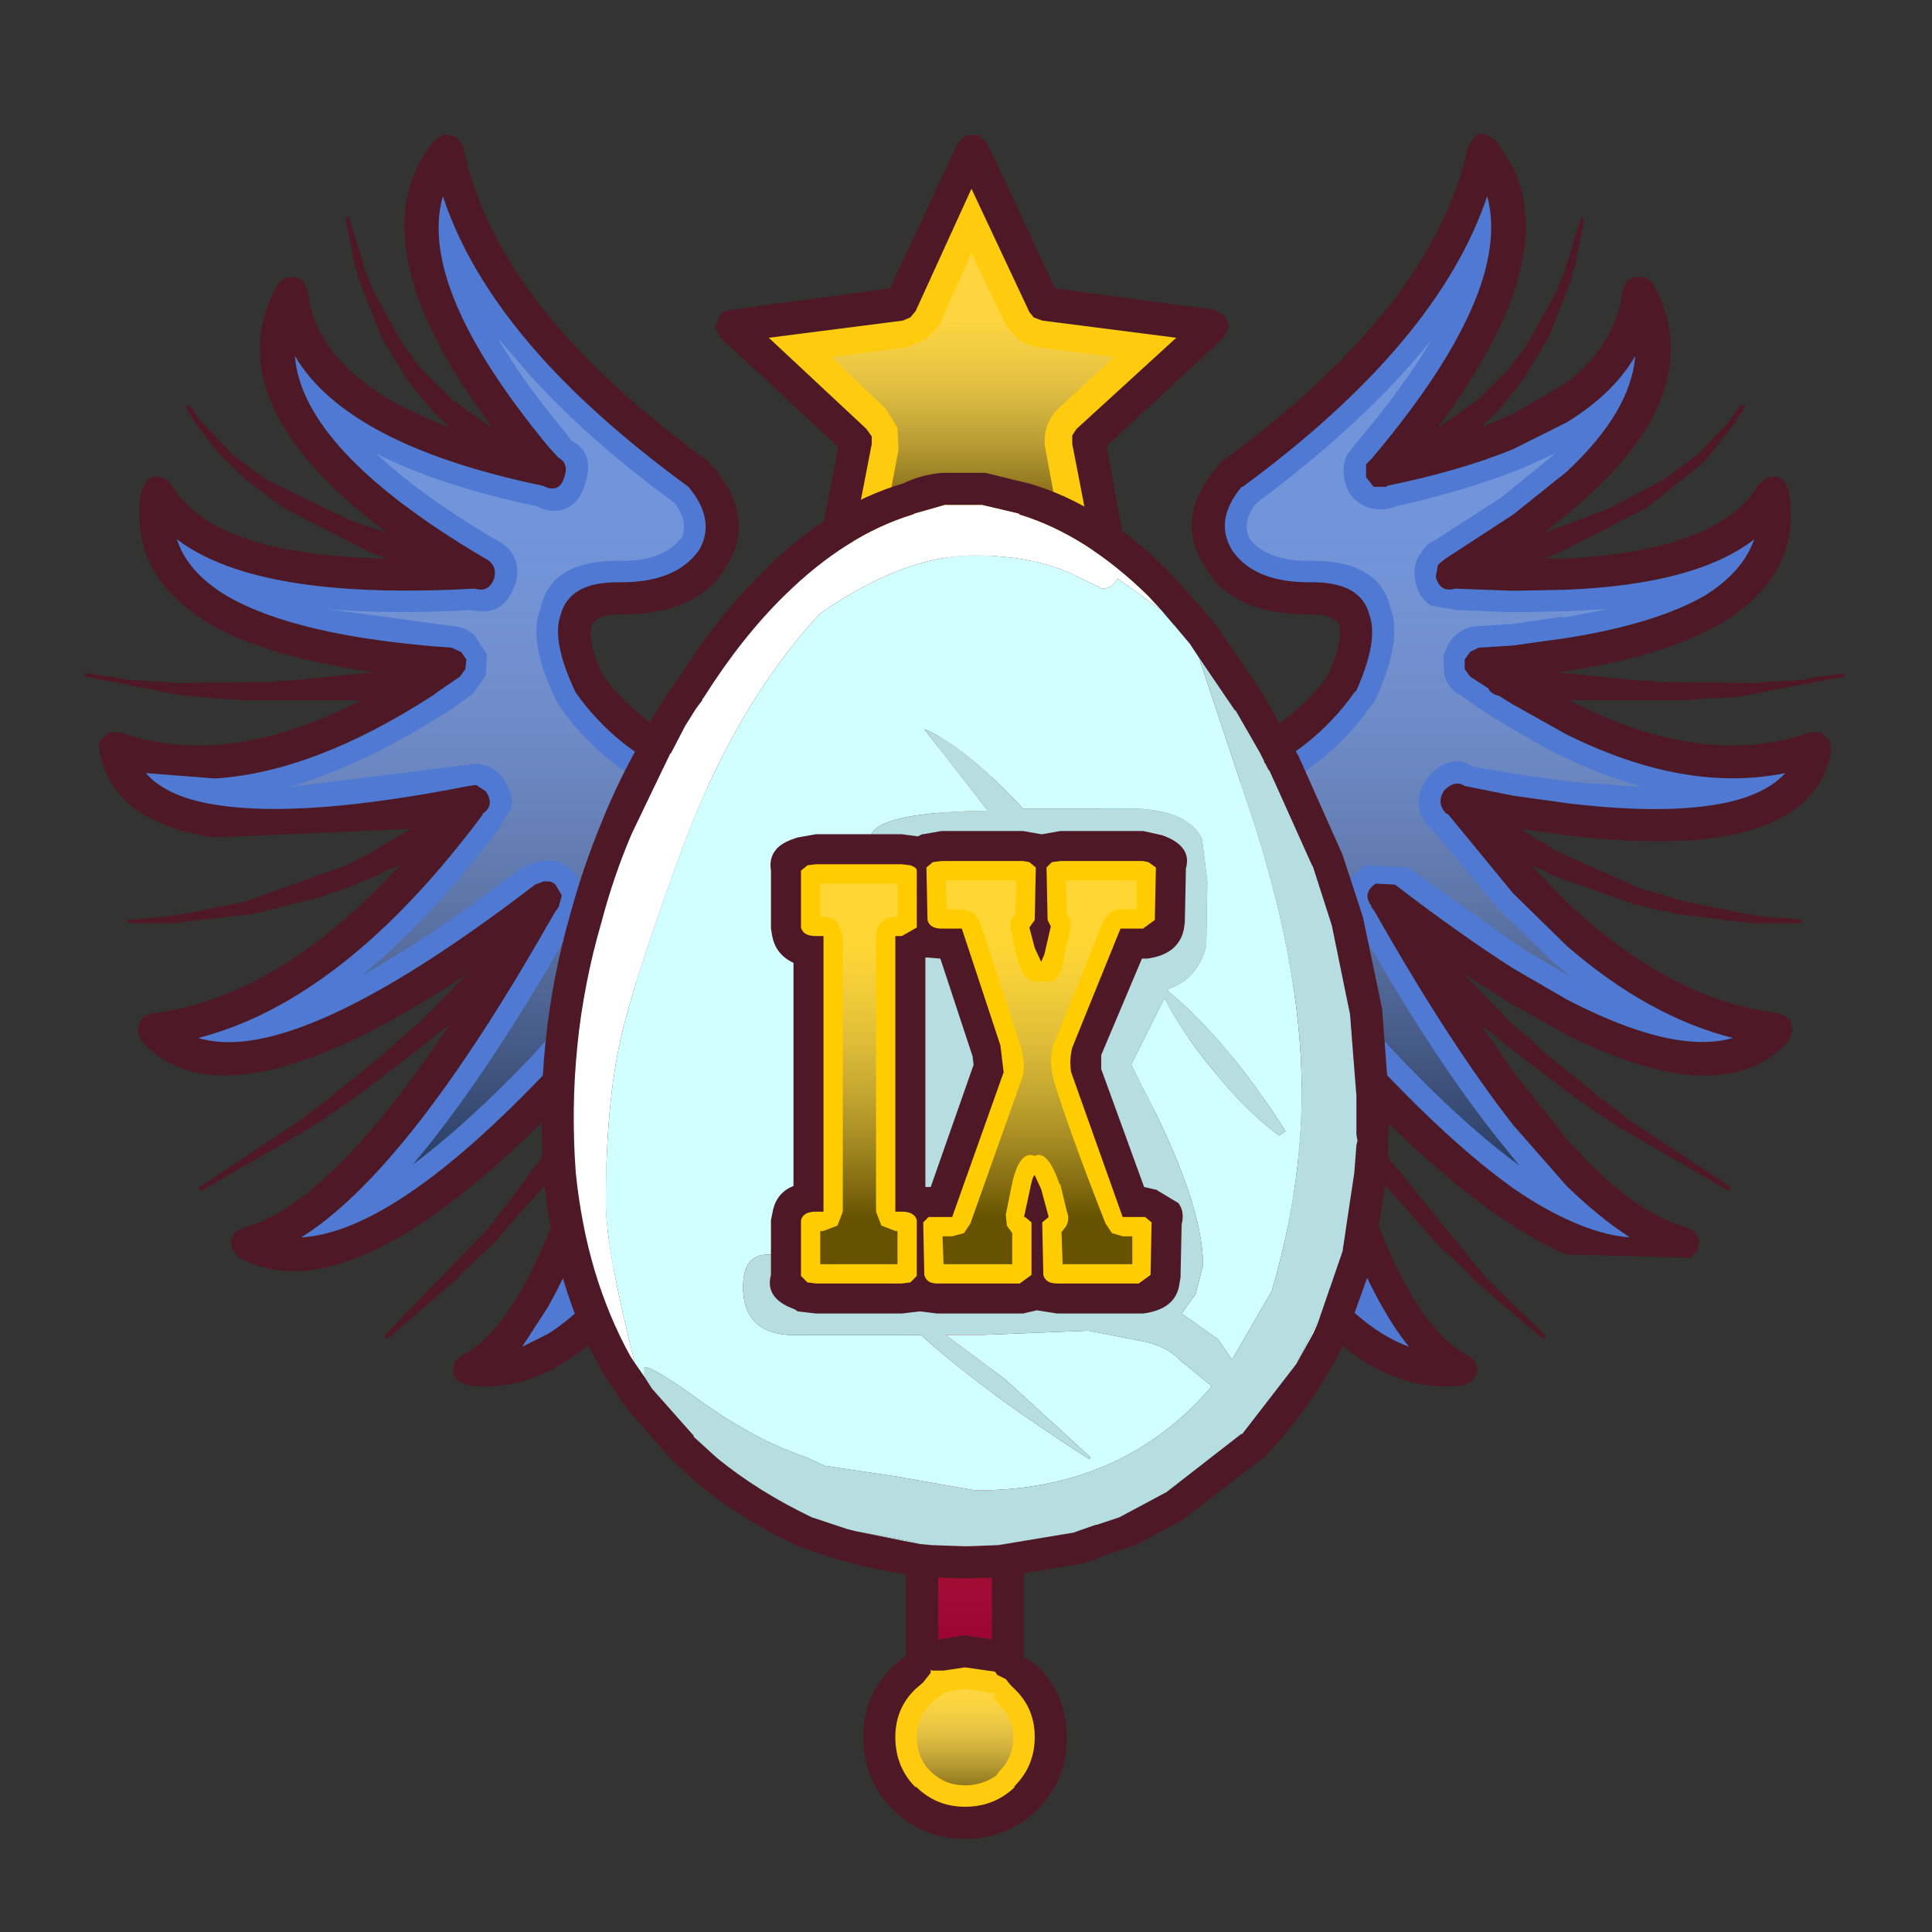 <?xml version="1.0" encoding="UTF-8" standalone="no"?>
<svg xmlns:ffdec="https://www.free-decompiler.com/flash" xmlns:xlink="http://www.w3.org/1999/xlink" ffdec:objectType="frame" height="30.0px" width="30.0px" xmlns="http://www.w3.org/2000/svg">
  <rect width="100%" height="100%" fill="#333333" stroke="none"/>
  <g transform="matrix(1.0, 0.0, 0.0, 1.0, 0.0, 0.0)">
    <use ffdec:characterId="162" height="90.0" transform="matrix(0.333, 0.0, 0.0, 0.333, 0.0, 0.0)" width="90.0" xlink:href="#sprite0"/>
  </g>
  <defs>
    <g id="sprite0" transform="matrix(1.0, 0.0, 0.0, 1.0, 0.0, 0.0)">
      <use ffdec:characterId="140" height="90.0" transform="matrix(1.0, 0.0, 0.0, 1.0, 0.0, 0.0)" width="90.0" xlink:href="#sprite1"/>
      <use ffdec:characterId="161" height="79.5" transform="matrix(1.0, 0.0, 0.0, 1.0, 3.9, 6.25)" width="82.2" xlink:href="#shape1"/>
    </g>
    <g id="sprite1" transform="matrix(1.0, 0.0, 0.0, 1.0, 0.0, 0.0)">
      <use ffdec:characterId="139" height="23.0" transform="matrix(0.844, 0.0, 0.0, 3.913, 0.006, 0.013)" width="106.7" xlink:href="#shape0"/>
    </g>
    <g id="shape0" transform="matrix(1.0, 0.0, 0.0, 1.0, -32.55, -101.05)">
      <path d="M32.55 101.05 L139.25 101.05 139.25 124.05 32.55 124.05 32.55 101.05" fill="#000000" fill-opacity="0.004" fill-rule="evenodd" stroke="none"/>
    </g>
    <g id="shape1" transform="matrix(1.0, 0.0, 0.0, 1.0, -3.9, -6.25)">
      <path d="M51.35 37.5 L50.0 37.45 49.5 37.2 49.3 36.65 49.55 36.15 50.1 35.95 51.7 36.0 Q58.6 35.9 61.9 31.55 62.65 29.9 62.45 29.15 62.15 28.65 61.2 28.65 57.5 28.7 56.2 26.45 54.65 24.1 56.9 21.6 L57.0 21.5 Q66.9 14.25 68.45 6.85 L68.75 6.4 Q68.95 6.2 69.25 6.25 L69.75 6.55 70.55 7.8 Q71.75 10.3 70.55 13.75 69.55 16.55 67.0 20.0 L68.9 18.65 70.4 17.15 71.25 16.0 72.55 13.65 73.0 12.55 73.05 12.3 73.15 12.05 73.7 10.2 Q73.7 10.05 73.8 10.15 L73.85 10.25 73.85 10.4 73.45 12.4 73.35 12.65 73.3 12.95 72.2 15.75 71.05 17.65 70.55 18.3 70.1 18.85 69.85 19.15 69.05 19.95 70.55 19.3 73.05 17.85 Q75.4 16.0 75.65 13.55 L75.85 13.1 76.25 12.9 76.75 12.95 77.1 13.25 Q79.9 18.4 73.05 24.0 L72.0 24.85 75.05 23.7 77.6 22.35 79.15 21.2 80.55 19.75 81.15 18.9 81.25 18.9 Q81.45 18.9 81.3 19.05 L81.25 19.2 81.1 19.35 80.95 19.65 79.45 21.55 76.75 23.7 72.75 25.75 72.0 26.05 73.05 26.05 Q80.2 25.65 82.0 22.6 L82.35 22.3 82.8 22.2 Q83.0 22.25 83.2 22.45 L83.4 22.85 Q84.1 26.8 80.2 29.1 77.7 30.55 73.05 31.3 L72.55 31.35 72.6 31.35 76.55 31.75 76.95 31.75 77.3 31.8 81.95 31.85 82.3 31.8 84.05 31.7 84.5 31.6 85.95 31.4 86.05 31.45 86.0 31.55 81.0 32.5 79.15 32.6 78.8 32.65 73.15 32.65 Q79.45 35.9 84.4 34.15 L84.9 34.15 85.3 34.5 85.4 35.0 Q84.8 38.35 80.05 39.05 77.3 39.45 73.05 38.95 L70.9 38.65 71.75 39.2 71.9 39.25 72.5 39.65 76.4 41.4 78.45 42.0 78.55 42.05 78.6 42.05 81.6 42.65 81.75 42.65 81.9 42.7 82.85 42.8 83.25 42.8 84.0 42.9 84.05 43.0 83.95 43.05 81.7 43.05 81.55 43.0 81.25 43.0 78.5 42.65 78.3 42.65 77.75 42.5 77.35 42.45 76.15 42.15 72.35 40.8 72.0 40.6 71.4 40.35 73.05 42.05 Q77.9 46.65 82.95 47.25 L83.45 47.5 83.6 48.05 83.4 48.55 Q80.35 51.9 73.05 48.25 L70.55 46.85 68.25 45.4 70.55 47.8 70.65 47.85 71.4 48.5 72.1 49.15 74.4 51.0 74.55 51.15 75.7 52.0 75.85 52.15 80.7 55.35 80.7 55.45 80.55 55.5 75.55 52.6 75.35 52.45 75.15 52.35 74.0 51.55 73.2 51.0 70.0 48.55 69.85 48.4 69.05 47.8 70.55 49.95 73.05 53.1 Q76.15 56.6 78.7 57.25 L79.05 57.45 79.25 57.85 79.15 58.3 78.85 58.65 73.05 58.5 Q71.85 58.0 70.55 57.15 67.0 54.9 62.6 50.15 L62.65 50.3 62.75 50.45 64.4 53.45 64.9 54.2 65.0 54.3 65.05 54.4 65.2 54.55 69.3 59.6 72.05 62.25 72.05 62.4 71.9 62.4 68.7 59.65 68.45 59.35 66.9 57.9 66.75 57.7 64.45 55.1 64.35 54.9 64.2 54.75 63.6 54.0 63.5 53.8 62.8 52.75 Q65.4 61.7 68.45 63.2 L68.8 63.5 68.9 64.0 68.65 64.4 68.25 64.6 Q61.55 65.4 56.3 53.15 L56.95 56.8 58.25 60.3 59.0 61.7 59.0 61.85 58.85 61.85 57.45 59.65 57.25 59.2 57.1 58.95 56.25 57.05 55.2 53.45 55.15 52.95 Q54.7 56.0 55.95 60.15 L55.9 60.6 55.65 61.0 55.2 61.1 Q51.6 61.2 49.55 54.0 L48.55 49.6 48.7 49.05 Q48.85 48.75 49.2 48.7 49.45 48.65 49.75 48.85 L49.95 49.1 50.05 49.35 Q51.55 57.7 54.15 59.25 52.6 52.9 54.8 49.0 54.85 48.3 55.6 48.4 56.25 48.4 56.3 49.1 60.55 60.9 65.7 62.8 62.45 58.8 59.85 47.1 L59.7 46.8 59.7 46.75 Q59.45 46.1 60.2 45.8 60.8 45.65 61.1 46.15 66.5 52.5 70.55 55.4 71.85 56.3 73.05 56.85 74.65 57.6 76.0 57.7 74.6 56.8 73.05 55.3 L70.55 52.45 Q67.55 48.6 64.1 42.5 L63.95 42.3 63.95 42.25 Q63.5 41.65 64.15 41.2 L65.05 41.25 Q68.05 43.55 70.55 45.15 L73.05 46.6 Q78.05 49.2 80.8 48.4 76.85 47.4 73.05 44.1 L70.55 41.65 67.55 38.0 67.5 37.95 67.45 37.95 Q66.95 37.45 67.35 36.85 67.85 36.35 68.3 36.65 L70.55 37.1 73.05 37.45 Q77.15 37.95 79.8 37.55 82.2 37.2 83.25 36.05 78.6 37.0 73.05 34.25 L70.55 32.85 69.9 32.45 Q69.5 32.35 69.4 32.1 L68.55 31.55 68.3 31.2 68.3 30.75 68.55 30.4 68.95 30.2 70.55 30.1 73.05 29.75 Q77.15 29.1 79.45 27.8 81.25 26.7 81.8 25.15 79.1 27.25 73.05 27.5 L70.55 27.55 67.9 27.45 67.85 27.45 Q67.15 27.65 66.95 26.9 L67.05 26.35 67.15 26.25 67.4 26.05 70.55 24.0 73.05 22.0 Q76.05 19.2 76.25 16.6 75.25 18.35 73.05 19.7 L70.55 20.95 Q68.1 21.95 64.7 22.65 L64.65 22.7 64.05 22.7 63.7 22.25 63.7 21.65 63.95 21.4 Q70.55 13.6 69.35 9.15 67.05 16.0 57.95 22.7 L57.9 22.7 Q56.6 24.25 57.45 25.65 58.5 27.2 61.2 27.15 63.45 27.15 63.85 28.65 64.3 29.85 63.25 32.2 L63.15 32.3 Q59.45 37.5 51.35 37.5 M39.15 37.5 L39.05 37.5 Q30.6 37.6 26.85 32.3 L26.8 32.2 Q25.7 29.85 26.15 28.65 26.55 27.15 28.8 27.15 31.5 27.2 32.6 25.65 33.4 24.25 32.1 22.7 28.2 19.85 25.55 17.0 21.95 13.1 20.65 9.15 19.45 13.4 25.55 20.8 L26.05 21.35 Q26.55 21.6 26.3 22.3 26.1 22.9 25.55 22.75 L25.3 22.65 Q16.2 20.75 13.75 16.6 14.1 21.0 22.55 26.0 23.2 26.3 23.05 26.95 22.8 27.65 22.15 27.45 L22.1 27.45 Q14.85 27.85 10.9 26.5 9.3 25.95 8.25 25.15 8.75 26.7 10.6 27.8 13.9 29.7 21.05 30.2 L21.5 30.4 21.75 30.75 21.7 31.2 21.45 31.55 20.5 32.2 20.15 32.45 Q14.65 36.0 10.05 36.3 L10.0 36.3 6.8 36.05 Q7.8 37.2 10.2 37.55 14.25 38.15 21.85 36.65 L22.2 36.6 22.65 36.9 Q23.1 37.55 22.5 37.95 L22.5 38.0 Q16.05 46.65 9.25 48.4 13.8 49.8 24.95 41.25 L25.35 41.1 25.55 41.1 Q25.75 41.1 25.9 41.25 L26.2 41.75 26.05 42.3 25.9 42.5 25.55 43.1 Q19.0 54.6 14.05 57.7 18.4 57.45 25.55 49.9 L29.0 46.1 29.1 46.0 Q29.35 45.65 29.85 45.85 30.55 46.1 30.3 46.8 L30.2 47.15 Q28.05 56.55 25.55 60.95 L24.35 62.8 25.55 62.2 Q29.95 59.45 33.7 49.1 33.8 48.3 34.5 48.4 34.8 48.4 35.0 48.65 L35.2 49.0 Q37.4 52.9 35.9 59.25 37.75 58.15 39.05 53.4 L39.95 49.35 40.3 48.85 Q40.55 48.65 40.85 48.7 L41.35 49.05 41.4 49.2 41.45 49.3 41.45 49.6 41.45 49.65 Q40.5 54.85 39.05 57.7 37.3 61.15 34.8 61.1 L34.4 61.0 34.1 60.6 34.1 60.15 Q35.3 56.0 34.9 52.95 L34.8 53.45 33.75 57.05 32.9 58.95 32.75 59.2 32.55 59.65 31.15 61.85 31.05 61.85 Q30.85 61.85 31.0 61.7 L31.75 60.3 32.7 57.95 33.55 54.45 33.75 53.15 Q30.0 61.8 25.55 63.95 23.7 64.85 21.8 64.6 L21.35 64.4 21.1 64.0 21.2 63.5 21.55 63.2 Q23.65 62.15 25.55 57.6 L27.25 52.75 26.5 53.8 26.4 54.0 25.8 54.75 25.65 54.9 25.55 55.1 23.25 57.7 23.1 57.9 21.55 59.35 21.3 59.65 18.1 62.4 17.95 62.4 17.95 62.25 22.75 57.3 24.55 54.95 24.8 54.55 24.95 54.4 25.0 54.3 25.1 54.2 25.6 53.45 27.25 50.45 27.35 50.3 27.4 50.15 25.55 52.05 Q16.25 61.4 11.15 58.65 L10.85 58.3 10.75 57.85 10.95 57.45 11.35 57.25 Q15.35 56.2 20.95 47.8 L20.15 48.4 20.0 48.55 16.8 51.0 16.0 51.55 14.85 52.35 14.65 52.45 14.45 52.6 9.45 55.5 9.3 55.5 9.3 55.35 14.15 52.15 14.3 52.0 15.45 51.15 15.6 51.0 17.9 49.15 18.6 48.5 19.35 47.85 19.5 47.75 21.8 45.4 Q10.55 52.9 6.6 48.55 L6.4 48.05 6.6 47.5 Q6.8 47.3 7.1 47.25 12.95 46.55 18.65 40.35 L18.0 40.6 17.65 40.8 15.8 41.55 15.4 41.65 15.05 41.8 11.7 42.65 11.5 42.65 8.45 43.0 8.3 43.05 6.05 43.05 5.95 43.0 Q5.85 42.9 6.0 42.9 L8.1 42.7 8.25 42.65 8.4 42.65 11.4 42.05 11.45 42.05 11.55 42.0 16.15 40.35 17.5 39.65 18.1 39.25 18.25 39.2 19.15 38.65 10.0 39.05 Q5.2 38.35 4.65 35.0 4.55 34.7 4.7 34.5 L5.1 34.15 5.6 34.15 Q10.55 35.9 16.85 32.65 L11.2 32.65 10.85 32.6 10.45 32.6 8.3 32.4 4.0 31.55 3.95 31.45 Q3.95 31.3 4.05 31.4 L5.5 31.6 5.95 31.7 7.7 31.8 8.05 31.85 12.7 31.8 13.05 31.75 13.45 31.75 17.4 31.35 17.5 31.35 Q12.45 30.65 9.8 29.1 5.9 26.8 6.6 22.85 L6.85 22.45 Q7.0 22.25 7.25 22.2 L7.7 22.3 8.0 22.6 Q9.9 25.9 18.05 26.05 L17.25 25.75 13.25 23.7 11.5 22.4 10.15 21.1 9.05 19.65 8.9 19.35 8.75 19.2 8.7 19.05 8.7 18.9 8.85 18.9 9.25 19.5 10.85 21.2 12.4 22.35 16.3 24.25 18.05 24.85 Q9.9 18.75 12.95 13.25 L13.3 12.95 13.75 12.9 14.15 13.1 14.35 13.55 Q14.8 17.65 21.0 19.95 L20.15 19.15 19.9 18.85 18.95 17.65 17.8 15.75 16.7 12.95 16.65 12.65 16.55 12.4 16.15 10.4 16.15 10.25 Q16.05 10.15 16.2 10.15 16.3 10.05 16.3 10.2 L16.95 12.3 17.0 12.55 17.45 13.65 18.75 16.0 19.6 17.15 21.1 18.65 23.0 20.0 Q16.45 11.25 20.25 6.55 L20.75 6.25 21.3 6.4 21.6 6.85 Q22.4 10.8 25.55 14.7 28.35 18.1 33.0 21.5 L33.1 21.6 Q35.35 24.1 33.85 26.45 32.5 28.7 28.8 28.65 27.85 28.65 27.6 29.15 27.35 29.9 28.15 31.55 31.55 36.1 39.05 36.0 L39.2 36.0 39.9 35.95 40.45 36.15 40.7 36.65 40.5 37.2 40.0 37.45 39.15 37.5" fill="#4e1826" fill-rule="evenodd" stroke="none"/>
      <path d="M51.35 37.5 Q59.45 37.5 63.15 32.3 L63.25 32.2 Q64.3 29.85 63.85 28.65 63.45 27.15 61.2 27.15 58.5 27.2 57.45 25.65 56.6 24.25 57.9 22.7 L57.95 22.7 Q67.05 16.0 69.35 9.15 70.55 13.6 63.95 21.4 L63.7 21.65 63.7 22.25 64.05 22.7 64.65 22.7 64.7 22.65 Q68.1 21.95 70.55 20.95 L73.05 19.7 Q75.25 18.35 76.25 16.6 76.05 19.2 73.05 22.0 L70.55 24.0 67.4 26.05 67.15 26.25 67.05 26.35 66.95 26.9 Q67.15 27.65 67.85 27.45 L67.9 27.45 70.55 27.55 73.05 27.5 Q79.1 27.25 81.8 25.15 81.25 26.7 79.45 27.8 77.15 29.1 73.05 29.75 L70.55 30.1 68.95 30.2 68.55 30.4 68.3 30.75 68.3 31.2 68.55 31.55 69.4 32.1 Q69.5 32.35 69.9 32.45 L70.55 32.85 73.05 34.25 Q78.6 37.0 83.25 36.05 82.2 37.2 79.8 37.55 77.15 37.95 73.05 37.45 L70.55 37.1 68.3 36.65 Q67.85 36.35 67.35 36.85 66.95 37.45 67.45 37.95 L67.5 37.95 67.55 38.0 70.55 41.65 73.05 44.1 Q76.85 47.4 80.8 48.4 78.05 49.2 73.05 46.6 L70.55 45.15 Q68.05 43.55 65.05 41.25 L64.15 41.2 Q63.5 41.65 63.95 42.25 L63.95 42.3 64.1 42.5 Q67.55 48.6 70.55 52.45 L73.05 55.3 Q74.6 56.8 76.0 57.7 74.65 57.6 73.05 56.85 71.85 56.3 70.55 55.4 66.5 52.5 61.1 46.15 60.8 45.65 60.2 45.8 59.45 46.1 59.7 46.75 L59.7 46.8 59.85 47.1 Q62.45 58.8 65.7 62.8 60.55 60.9 56.3 49.1 56.25 48.4 55.6 48.4 54.85 48.3 54.8 49.0 52.6 52.9 54.15 59.25 51.55 57.7 50.05 49.35 L49.95 49.1 49.95 49.05 50.15 45.55 50.2 43.95 50.35 42.2 Q50.6 40.35 51.0 38.55 L51.35 37.5 M41.35 49.05 L40.85 48.7 Q40.55 48.65 40.3 48.85 L39.95 49.35 39.05 53.4 Q37.75 58.15 35.9 59.25 37.4 52.9 35.2 49.0 L35.0 48.65 Q34.8 48.4 34.5 48.4 33.8 48.3 33.7 49.1 29.95 59.45 25.55 62.2 L24.35 62.8 25.55 60.95 Q28.05 56.55 30.2 47.15 L30.3 46.8 Q30.55 46.1 29.85 45.85 29.35 45.65 29.1 46.0 L29.0 46.1 25.55 49.9 Q18.4 57.45 14.05 57.7 19.0 54.6 25.55 43.1 L25.9 42.5 26.05 42.3 26.2 41.75 25.9 41.25 Q25.75 41.1 25.55 41.1 L25.35 41.1 24.95 41.25 Q13.8 49.8 9.25 48.4 16.05 46.65 22.5 38.0 L22.5 37.95 Q23.1 37.55 22.65 36.9 L22.2 36.6 21.85 36.65 Q14.25 38.15 10.2 37.55 7.8 37.2 6.8 36.05 L10.0 36.3 10.05 36.3 Q14.65 36.0 20.15 32.45 L20.5 32.2 21.45 31.55 21.7 31.2 21.75 30.75 21.5 30.4 21.05 30.2 Q13.9 29.7 10.6 27.8 8.75 26.7 8.25 25.15 9.3 25.95 10.9 26.5 14.85 27.85 22.1 27.45 L22.15 27.45 Q22.8 27.65 23.05 26.95 23.2 26.3 22.55 26.0 14.1 21.0 13.75 16.6 16.2 20.75 25.3 22.65 L25.55 22.75 Q26.1 22.9 26.3 22.3 26.55 21.6 26.05 21.35 L25.55 20.8 Q19.45 13.4 20.65 9.15 21.95 13.1 25.55 17.0 28.2 19.85 32.1 22.7 33.4 24.25 32.6 25.65 31.5 27.2 28.8 27.15 26.55 27.15 26.15 28.65 25.7 29.85 26.8 32.2 L26.85 32.3 Q30.6 37.6 39.05 37.5 L39.15 37.5 39.25 40.2 39.4 41.95 40.05 45.45 Q40.45 47.3 41.35 49.05" fill="#4f79d2" fill-rule="evenodd" stroke="none"/>
      <path d="M70.95 21.85 L72.5 21.15 72.4 21.25 70.0 23.2 66.9 25.2 Q66.55 25.35 66.35 25.65 L66.3 25.75 66.2 25.85 Q65.85 26.4 66.0 27.1 L66.0 27.15 Q66.2 27.95 66.75 28.25 L67.95 28.45 68.0 28.45 70.55 28.55 73.1 28.5 75.0 28.4 72.9 28.8 72.9 28.75 70.5 29.1 68.9 29.2 68.85 29.2 Q68.3 29.25 67.9 29.6 67.5 29.95 67.35 30.5 L67.3 30.5 67.35 31.5 Q67.5 32.0 67.95 32.35 L68.0 32.35 68.65 32.8 69.45 33.35 70.05 33.7 Q71.35 34.5 72.6 35.15 74.65 36.15 76.6 36.7 L73.2 36.45 70.75 36.1 68.7 35.75 Q67.7 35.1 66.65 36.15 L66.55 36.3 Q65.65 37.6 66.75 38.65 L66.85 38.75 69.85 42.35 72.4 44.85 73.25 45.55 71.1 44.3 65.65 40.45 63.65 40.35 63.6 40.4 Q62.85 40.9 62.8 41.5 62.65 42.05 63.05 42.65 L63.2 42.95 63.25 43.0 Q66.7 49.15 69.8 53.05 L70.85 54.35 Q66.95 51.5 61.85 45.5 61.25 44.55 60.0 44.85 L59.85 44.9 Q58.2 45.5 58.7 46.95 L58.8 47.2 58.9 47.4 Q60.45 54.4 62.25 58.7 59.65 55.35 57.3 48.8 57.05 47.45 55.75 47.4 54.85 47.3 54.45 47.7 53.95 48.0 53.85 48.7 52.35 51.3 52.5 55.0 51.65 52.75 51.05 49.15 L51.0 48.95 51.15 45.55 51.2 44.1 51.35 42.35 Q51.6 40.55 52.0 38.8 L52.1 38.5 Q60.15 38.25 63.9 32.95 L64.0 32.85 64.1 32.7 64.15 32.6 Q65.4 29.85 64.85 28.4 64.35 26.15 61.2 26.15 59.1 26.2 58.25 25.1 L58.3 25.15 Q57.85 24.35 58.6 23.45 63.7 19.65 66.75 15.85 65.45 18.05 63.25 20.65 L62.85 21.15 62.75 21.35 Q62.55 21.95 62.75 22.6 62.95 23.25 63.55 23.55 L63.75 23.65 Q64.35 23.85 65.0 23.65 L65.15 23.6 Q68.45 22.85 70.95 21.85 M24.85 17.65 Q27.5 20.55 31.45 23.45 32.15 24.35 31.75 25.15 L31.75 25.1 Q30.9 26.2 28.85 26.15 L28.8 26.15 Q25.65 26.15 25.2 28.4 24.6 29.85 25.9 32.6 L25.95 32.7 26.05 32.85 26.1 32.95 Q29.9 38.35 38.2 38.5 L38.25 40.25 38.4 42.1 38.45 42.15 Q38.7 43.9 39.1 45.65 L39.75 48.0 39.7 48.0 Q39.1 48.4 39.0 49.15 L38.1 53.15 37.5 54.95 Q37.65 51.3 36.15 48.65 L35.8 48.05 35.7 47.95 35.65 47.9 Q35.2 47.45 34.65 47.4 33.8 47.3 33.3 47.75 32.85 48.05 32.75 48.8 L32.75 48.85 Q30.35 55.35 27.75 58.7 29.55 54.4 31.15 47.35 L31.25 47.15 Q31.85 45.5 30.2 44.9 L30.2 44.95 Q29.05 44.5 28.4 45.25 L28.25 45.45 28.2 45.45 24.85 49.2 Q21.75 52.45 19.25 54.3 22.55 50.4 26.45 43.6 L26.8 43.0 26.85 42.95 Q27.3 42.3 27.2 41.6 27.1 40.9 26.55 40.5 26.1 40.15 25.65 40.1 L25.75 40.15 25.2 40.15 25.3 40.1 24.35 40.45 Q20.1 43.7 16.85 45.5 20.1 42.85 23.25 38.65 L23.85 37.65 Q23.95 37.05 23.5 36.35 23.1 35.75 22.4 35.65 L22.35 35.6 21.55 35.7 13.45 36.7 Q16.8 35.75 20.6 33.35 L20.7 33.3 21.15 33.0 22.05 32.35 22.65 31.5 22.65 31.55 22.7 30.5 22.1 29.6 Q21.7 29.25 21.15 29.2 L15.25 28.4 Q18.15 28.65 22.0 28.45 23.45 28.8 24.0 27.3 L24.05 27.2 Q24.4 25.75 23.0 25.1 19.55 23.05 17.55 21.15 20.5 22.65 25.0 23.6 L25.25 23.7 25.35 23.75 Q26.7 24.1 27.25 22.7 L27.25 22.65 Q27.8 21.15 26.65 20.55 L26.35 20.15 Q24.35 17.75 23.2 15.75 L24.85 17.65" fill="url(#gradient0)" fill-rule="evenodd" stroke="none"/>
      <path d="M42.25 77.1 L42.25 17.65 42.1 17.6 47.75 17.6 47.75 77.3 48.15 77.5 48.35 77.7 48.35 77.65 Q49.75 79.05 49.75 81.0 49.75 83.05 48.35 84.4 46.95 85.75 45.0 85.75 43.05 85.75 41.65 84.4 40.25 83.0 40.25 81.0 40.25 79.05 41.65 77.7 L42.25 77.2 42.25 77.1 M45.0 18.55 L43.75 18.45 43.75 76.45 45.0 76.25 46.25 76.45 46.25 18.4 45.0 18.55 M46.5 78.1 L46.4 77.95 46.05 77.9 45.0 77.75 44.0 77.9 43.45 77.9 43.4 77.85 43.4 78.0 43.05 78.45 42.7 78.75 Q41.75 79.65 41.75 81.0 41.75 82.4 42.7 83.35 L42.7 83.3 Q43.65 84.25 45.0 84.25 46.35 84.25 47.3 83.35 L47.3 83.3 Q48.25 82.35 48.25 81.0 48.25 79.65 47.3 78.75 L47.1 78.55 46.9 78.3 46.5 78.1" fill="#4e1826" fill-rule="evenodd" stroke="none"/>
      <path d="M45.0 18.55 L46.25 18.4 46.25 76.45 45.0 76.25 43.75 76.45 43.75 18.45 45.0 18.55" fill="url(#gradient1)" fill-rule="evenodd" stroke="none"/>
      <path d="M46.5 78.1 L46.9 78.3 47.1 78.55 47.3 78.75 Q48.25 79.65 48.25 81.0 48.25 82.35 47.3 83.3 L47.3 83.35 Q46.35 84.25 45.0 84.25 43.65 84.25 42.7 83.3 L42.7 83.35 Q41.75 82.4 41.75 81.0 41.75 79.65 42.7 78.75 L43.05 78.45 43.4 78.0 43.4 77.85 43.45 77.9 44.0 77.9 45.0 77.75 46.05 77.9 46.4 77.95 46.5 78.1" fill="#fecb0e" fill-rule="evenodd" stroke="none"/>
      <path d="M45.0 78.75 L45.75 78.85 45.9 78.9 46.1 78.95 46.25 78.95 46.3 78.95 46.4 78.95 46.45 79.1 46.3 79.0 46.35 79.15 46.4 79.2 46.3 79.2 46.4 79.25 46.6 79.5 Q47.25 80.1 47.25 81.0 47.25 81.95 46.6 82.6 L46.45 82.8 Q45.8 83.25 45.0 83.25 44.05 83.25 43.4 82.6 L43.25 82.45 Q42.75 81.85 42.75 81.0 42.75 80.05 43.4 79.45 L43.55 79.3 44.0 78.95 44.35 78.85 44.3 78.85 45.0 78.75" fill="url(#gradient2)" fill-rule="evenodd" stroke="none"/>
      <path d="M56.65 14.45 L57.15 14.75 57.3 15.25 57.05 15.75 51.6 20.8 52.95 28.2 52.85 28.75 52.4 29.1 51.85 29.0 45.3 25.35 38.75 29.0 38.15 29.1 37.75 28.75 Q37.55 28.45 37.65 28.15 L39.1 20.85 33.6 15.75 33.35 15.25 33.55 14.75 Q33.7 14.5 34.05 14.45 L41.5 13.45 44.65 6.7 45.05 6.3 45.6 6.3 46.05 6.7 49.2 13.45 56.65 14.45 M48.6 14.95 L48.2 14.8 48.0 14.55 45.3 8.8 42.7 14.5 42.45 14.8 42.1 14.95 35.85 15.75 40.4 20.0 40.65 20.35 40.65 20.7 39.45 26.9 44.95 23.8 45.3 23.7 45.7 23.8 51.2 26.9 50.0 20.7 50.0 20.3 50.2 20.0 54.85 15.75 48.6 14.95" fill="#4e1826" fill-rule="evenodd" stroke="none"/>
      <path d="M48.6 14.95 L54.85 15.75 50.2 20.0 50.0 20.3 50.0 20.7 51.2 26.9 45.7 23.8 45.3 23.7 44.95 23.8 39.45 26.9 40.65 20.7 40.65 20.35 40.4 20.0 35.85 15.75 42.1 14.95 42.45 14.8 42.7 14.5 45.3 8.8 48.0 14.55 48.2 14.8 48.6 14.95" fill="#fecb0e" fill-rule="evenodd" stroke="none"/>
      <path d="M43.2 15.8 L43.9 15.05 43.85 15.05 45.3 11.8 46.85 15.05 46.85 15.1 47.5 15.85 47.45 15.8 Q47.85 16.1 48.45 16.2 L51.95 16.65 49.35 19.05 Q48.95 19.45 48.8 19.95 48.65 20.45 48.75 20.95 L49.4 24.45 46.3 22.7 46.35 22.7 45.3 22.45 44.35 22.7 41.25 24.45 41.9 20.95 41.85 19.95 41.3 19.05 38.75 16.65 42.25 16.2 42.3 16.2 43.2 15.8" fill="url(#gradient3)" fill-rule="evenodd" stroke="none"/>
      <path d="M54.15 28.45 L53.55 27.8 Q50.65 24.95 47.55 24.0 L47.5 23.95 45.8 23.55 44.05 23.55 42.65 23.95 42.55 24.0 Q39.45 24.95 36.6 27.75 34.6 29.7 32.8 32.55 L32.75 32.6 32.75 32.65 32.45 33.05 31.95 33.85 31.3 35.1 31.25 35.15 29.45 38.9 Q28.6 40.9 28.05 43.0 26.4 48.65 26.85 54.7 27.35 59.55 29.4 63.25 L29.6 63.55 30.05 64.2 30.4 64.75 32.35 66.95 32.35 67.0 33.45 68.0 Q35.35 69.55 37.85 70.75 L39.5 71.3 39.9 71.4 42.9 72.0 43.45 72.05 44.95 72.1 45.2 72.1 46.55 72.05 50.15 71.45 50.1 71.45 51.1 71.1 51.15 71.1 52.2 70.75 54.35 69.6 54.3 69.65 57.9 66.85 57.9 66.9 60.45 63.6 61.25 62.15 61.45 61.7 62.6 58.35 63.15 54.7 63.25 53.4 63.3 53.2 63.25 52.9 63.25 51.1 62.95 47.3 62.1 43.15 61.2 40.35 61.2 40.4 59.2 35.95 59.15 35.9 59.0 35.6 58.95 35.55 58.95 35.5 58.75 35.1 57.6 33.1 57.6 33.15 55.9 30.65 55.5 30.05 55.55 30.1 54.75 29.15 54.7 29.1 54.15 28.45 M64.65 54.8 L64.65 54.85 64.05 58.75 62.6 62.8 Q61.15 65.65 58.95 67.95 L55.1 70.9 52.85 72.1 52.8 72.1 52.75 72.1 51.6 72.5 50.55 72.9 50.5 72.9 46.7 73.55 46.65 73.55 45.2 73.6 44.95 73.6 43.35 73.55 Q40.3 73.25 37.25 72.1 L37.2 72.1 Q34.55 70.85 32.5 69.15 L31.3 68.05 29.2 65.65 28.1 64.0 Q25.85 60.05 25.35 54.85 L25.35 54.8 Q24.9 48.5 26.6 42.6 27.2 40.4 28.05 38.35 28.85 36.35 29.95 34.45 L29.95 34.4 Q30.5 33.25 31.2 32.25 L31.15 32.3 31.6 31.7 Q33.45 28.75 35.55 26.7 38.65 23.55 42.1 22.55 42.9 22.15 43.9 22.05 L45.95 22.05 48.0 22.55 Q51.45 23.55 54.6 26.75 L55.85 28.15 55.9 28.2 55.95 28.2 55.95 28.25 56.65 29.1 56.75 29.2 58.85 32.3 60.05 34.4 60.1 34.4 60.1 34.45 60.25 34.75 60.55 35.25 62.6 39.85 63.55 42.75 64.45 47.05 64.75 51.05 64.75 52.9 64.7 53.2 64.75 53.5 64.65 54.8" fill="#4e1826" fill-rule="evenodd" stroke="none"/>
      <path d="M29.6 63.55 L29.4 63.25 Q27.35 59.55 26.85 54.7 26.4 48.65 28.05 43.0 28.6 40.9 29.45 38.9 L31.25 35.15 31.3 35.1 31.95 33.85 32.45 33.05 32.75 32.65 32.75 32.6 32.8 32.55 Q34.6 29.7 36.6 27.75 39.45 24.95 42.55 24.0 L42.65 23.95 44.05 23.55 45.8 23.55 47.5 23.95 47.55 24.0 Q50.65 24.95 53.55 27.8 L54.15 28.45 52.15 27.0 52.1 27.0 Q51.85 27.45 51.4 27.45 L49.85 26.7 Q48.0 25.9 45.4 25.9 42.15 25.9 38.25 28.6 34.25 32.9 31.75 39.75 29.55 45.75 28.95 48.4 28.25 51.5 28.25 56.1 28.25 58.2 29.6 63.55" fill="#ffffff" fill-rule="evenodd" stroke="none"/>
      <path d="M54.15 28.45 L54.7 29.1 54.75 29.15 55.55 30.1 55.5 30.05 55.9 30.65 58.0 36.95 Q60.7 44.75 60.7 50.9 60.7 55.45 59.3 60.2 L57.45 63.4 56.8 62.45 55.1 61.25 55.75 60.35 56.1 59.0 Q56.1 56.05 53.2 50.55 L52.75 49.65 54.3 46.55 Q55.1 48.1 56.4 49.7 58.0 51.75 59.65 52.95 L59.95 52.75 Q57.2 48.45 54.45 46.2 L54.5 46.1 Q55.85 45.65 56.25 44.1 L56.3 41.1 56.05 39.1 Q55.3 37.65 52.4 37.7 L47.7 37.7 Q45.0 34.8 43.1 34.0 L46.05 37.8 Q42.5 37.85 41.25 38.4 40.5 38.7 40.5 39.4 40.5 39.75 40.65 40.0 40.95 40.5 41.8 40.5 L48.05 40.1 Q50.35 42.45 52.7 43.8 L49.65 40.0 54.05 40.15 54.15 43.05 Q53.5 43.3 52.5 44.55 L52.3 44.85 52.0 45.2 Q49.85 47.95 49.85 49.55 L49.9 50.3 Q50.1 50.95 50.95 50.95 L52.05 53.7 53.45 57.5 53.3 57.8 53.25 59.05 45.4 59.7 42.5 59.75 40.25 59.6 38.9 59.75 37.4 59.75 36.85 59.0 Q36.6 58.5 35.8 58.5 34.65 58.5 34.65 60.0 34.65 62.4 37.4 62.25 L42.95 62.25 Q45.6 64.7 50.8 68.05 L50.85 67.95 46.85 64.3 44.1 62.25 45.8 62.25 50.75 62.05 53.05 62.5 Q54.35 62.7 55.05 63.45 L56.4 64.55 56.5 64.65 Q52.35 69.5 45.5 69.5 L41.8 68.85 38.45 68.35 37.6 67.95 Q35.3 67.2 32.7 65.35 30.5 63.75 30.05 63.75 L30.05 64.2 29.6 63.55 Q28.25 58.2 28.25 56.1 28.25 51.5 28.95 48.4 29.55 45.75 31.75 39.75 34.25 32.9 38.25 28.6 42.15 25.9 45.4 25.9 48.0 25.9 49.85 26.7 L51.4 27.45 Q51.85 27.45 52.1 27.0 L52.15 27.0 54.15 28.45 M61.45 61.7 L61.25 62.15 60.45 63.6 60.5 63.5 61.35 61.8 61.45 61.7 M42.9 72.0 L39.9 71.4 42.35 71.85 42.9 72.0 M45.75 46.6 Q45.75 44.55 43.8 43.2 41.9 41.9 42.75 45.2 43.1 47.2 42.5 48.55 41.75 50.15 41.75 51.2 L42.15 52.1 42.55 52.9 42.15 55.15 42.2 56.15 Q42.45 57.05 43.4 57.05 44.45 57.05 45.35 54.85 L46.1 52.2 47.2 49.75 48.25 47.1 Q48.25 45.75 47.0 45.75 46.2 45.75 45.75 46.6" fill="#d1ffff" fill-rule="evenodd" stroke="none"/>
      <path d="M55.9 30.65 L57.6 33.15 57.6 33.1 58.75 35.1 58.95 35.5 58.95 35.55 59.0 35.6 59.15 35.9 59.2 35.95 61.2 40.4 61.2 40.35 62.1 43.15 62.95 47.3 63.25 51.1 63.25 52.9 63.3 53.2 63.25 53.4 63.15 54.7 62.6 58.35 61.45 61.7 61.35 61.8 60.5 63.5 60.45 63.6 57.9 66.9 57.9 66.85 54.3 69.65 54.35 69.6 52.2 70.75 51.15 71.1 51.1 71.1 50.1 71.45 50.15 71.45 46.55 72.05 45.2 72.1 44.95 72.1 43.45 72.05 42.9 72.0 42.35 71.85 39.9 71.4 39.5 71.3 37.85 70.75 Q35.35 69.55 33.45 68.0 L32.35 67.0 32.35 66.95 30.4 64.75 30.05 64.2 30.05 63.75 Q30.5 63.75 32.7 65.35 35.3 67.2 37.6 67.95 L38.45 68.35 41.8 68.85 45.5 69.5 Q52.35 69.5 56.5 64.65 L56.4 64.55 55.05 63.45 Q54.35 62.7 53.05 62.5 L50.75 62.05 45.8 62.25 44.1 62.25 46.85 64.3 50.85 67.95 50.8 68.05 Q45.6 64.7 42.95 62.25 L37.4 62.25 Q34.65 62.4 34.65 60.0 34.65 58.5 35.8 58.5 36.6 58.5 36.85 59.0 L37.4 59.75 38.9 59.75 40.25 59.6 42.5 59.75 45.4 59.7 53.25 59.05 53.3 57.8 53.45 57.5 52.05 53.7 50.95 50.95 Q50.1 50.95 49.9 50.3 L49.85 49.55 Q49.85 47.95 52.0 45.2 L52.3 44.85 52.5 44.55 Q53.5 43.3 54.15 43.05 L54.05 40.15 49.65 40.0 52.7 43.8 Q50.35 42.45 48.05 40.1 L41.8 40.5 Q40.95 40.5 40.65 40.0 40.5 39.75 40.5 39.4 40.5 38.7 41.25 38.4 42.5 37.85 46.05 37.8 L43.1 34.0 Q45.0 34.8 47.7 37.7 L52.4 37.7 Q55.3 37.65 56.05 39.1 L56.3 41.1 56.25 44.1 Q55.85 45.65 54.5 46.1 L54.45 46.2 Q57.2 48.45 59.95 52.75 L59.65 52.95 Q58.0 51.75 56.4 49.7 55.1 48.1 54.3 46.55 L52.75 49.65 53.2 50.55 Q56.1 56.05 56.1 59.0 L55.75 60.35 55.1 61.25 56.8 62.45 57.45 63.4 59.3 60.2 Q60.7 55.45 60.7 50.9 60.7 44.75 58.0 36.95 L55.9 30.65 M45.75 46.6 Q46.2 45.75 47.0 45.75 48.25 45.75 48.25 47.1 L47.2 49.75 46.1 52.2 45.35 54.85 Q44.45 57.05 43.4 57.05 42.45 57.05 42.2 56.15 L42.15 55.15 42.55 52.9 42.15 52.1 41.75 51.2 Q41.75 50.15 42.5 48.55 43.1 47.2 42.75 45.2 41.9 41.9 43.8 43.2 45.75 44.55 45.75 46.6" fill="#b6dddf" fill-rule="evenodd" stroke="none"/>
      <path d="M47.7 38.75 L48.55 38.9 48.6 38.9 49.45 38.75 49.55 38.75 50.1 38.75 52.2 38.75 53.3 38.75 54.2 38.95 Q55.6 39.45 55.3 40.5 L55.25 42.95 55.25 43.0 55.2 43.35 Q54.95 44.5 53.5 44.7 L53.4 44.7 53.3 44.7 53.25 44.7 51.35 49.2 51.35 49.3 51.35 49.65 51.35 49.85 53.35 55.35 54.0 55.5 53.95 55.5 54.95 56.1 Q55.25 56.5 55.1 57.1 L55.05 59.5 55.05 59.55 55.0 59.85 Q54.85 61.05 53.3 61.25 L53.2 61.25 53.1 61.25 52.2 61.25 52.05 61.25 50.8 61.25 49.9 61.25 49.4 61.25 49.3 61.25 48.35 61.1 47.7 61.25 47.65 61.25 47.55 61.25 46.45 61.25 44.35 61.25 43.8 61.25 43.7 61.25 42.9 61.15 42.05 61.25 41.85 61.25 41.75 61.25 40.6 61.25 39.15 61.25 38.7 61.25 38.05 61.25 37.2 61.15 37.05 61.05 Q35.65 60.55 35.95 59.45 L35.95 56.9 36.05 56.4 Q36.25 55.6 37.0 55.3 L37.0 44.95 37.0 44.9 Q36.15 44.5 36.0 43.6 L35.95 43.3 35.95 40.6 Q35.85 40.0 36.2 39.6 36.45 39.3 37.05 39.1 L37.2 39.05 38.05 38.9 38.7 38.9 39.15 38.9 40.6 38.9 41.75 38.9 41.85 38.9 42.05 38.9 42.8 39.0 43.0 38.9 43.05 38.9 43.9 38.75 44.0 38.75 44.55 38.75 46.65 38.75 47.7 38.75 M45.35 49.25 L43.85 44.7 43.25 44.65 43.15 44.65 43.15 44.95 43.15 55.35 43.2 55.35 43.4 55.35 45.4 49.65 45.35 49.25" fill="#4e1826" fill-rule="evenodd" stroke="none"/>
      <path d="M48.55 55.45 L48.25 54.8 Q48.15 54.8 48.0 55.6 L47.75 56.75 47.8 56.75 48.1 57.0 48.1 59.45 47.55 59.85 46.45 59.85 44.35 59.85 43.8 59.85 43.7 59.85 Q43.2 59.85 43.1 59.45 L43.05 57.0 43.3 56.75 43.7 56.75 43.8 56.75 44.4 56.75 46.8 50.0 46.65 48.75 44.85 43.3 44.55 43.3 44.0 43.3 43.9 43.3 Q43.35 43.3 43.25 42.9 L43.2 40.45 43.5 40.2 43.9 40.15 44.0 40.15 44.55 40.15 46.65 40.15 47.7 40.15 48.0 40.2 48.3 40.45 48.25 42.9 48.0 43.25 48.25 44.2 48.55 44.85 48.7 44.5 49.0 43.2 48.85 42.9 48.8 40.45 49.05 40.2 49.45 40.15 49.55 40.15 50.1 40.15 52.2 40.15 53.3 40.15 53.55 40.2 53.9 40.45 53.85 42.9 53.3 43.3 52.25 43.3 50.0 48.85 Q49.85 49.45 49.95 50.0 L52.35 56.75 53.1 56.75 53.4 56.75 53.7 57.0 53.65 59.45 53.1 59.85 52.2 59.85 52.05 59.85 50.8 59.85 49.9 59.85 49.4 59.85 49.3 59.85 Q48.75 59.85 48.65 59.45 L48.6 57.0 48.9 56.75 48.55 55.45 M38.7 40.3 L39.15 40.3 40.6 40.3 41.75 40.3 41.85 40.3 42.05 40.3 42.45 40.35 Q42.75 40.45 42.75 40.6 L42.75 43.25 42.05 43.65 41.8 43.65 41.75 43.65 41.75 44.25 41.75 44.95 41.75 55.85 41.75 56.5 41.8 56.5 42.05 56.5 Q42.65 56.5 42.75 56.9 L42.75 59.5 42.45 59.8 42.05 59.85 41.85 59.85 41.75 59.85 40.6 59.85 39.15 59.85 38.7 59.85 38.05 59.85 37.65 59.8 37.35 59.5 37.35 56.9 Q37.45 56.5 38.05 56.5 L38.4 56.5 38.4 55.85 38.4 44.95 38.4 44.25 38.4 43.65 38.05 43.65 Q37.45 43.65 37.35 43.25 L37.35 40.6 37.65 40.35 38.05 40.3 38.7 40.3" fill="#ffcc00" fill-rule="evenodd" stroke="none"/>
      <path d="M44.1 41.05 L44.55 41.05 46.65 41.05 47.4 41.05 47.35 42.6 47.2 42.85 Q47.05 43.1 47.15 43.4 L47.4 44.55 Q47.75 46.0 48.55 45.75 49.45 46.0 49.6 44.65 L49.9 43.4 49.9 42.85 49.75 42.65 49.7 41.05 50.1 41.05 52.2 41.05 53.0 41.05 53.0 42.4 52.25 42.4 Q52.0 42.4 51.75 42.55 L51.45 42.95 49.2 48.55 49.15 48.6 Q48.9 49.45 49.1 50.2 L49.1 50.25 Q49.8 52.6 51.55 57.05 L51.85 57.5 52.35 57.65 52.8 57.65 52.8 58.95 52.2 58.95 52.05 58.95 50.8 58.95 49.9 58.95 49.55 58.95 49.5 57.45 49.7 57.2 Q49.9 56.85 49.75 56.5 L49.45 55.25 49.4 55.2 Q48.85 53.6 48.25 53.9 47.5 53.6 47.15 55.4 L46.9 56.65 46.95 57.15 47.2 57.5 47.2 58.95 46.45 58.95 44.35 58.95 44.0 58.95 43.95 57.65 44.4 57.65 44.95 57.5 45.25 57.05 47.65 50.3 Q47.9 49.65 47.5 48.5 L45.7 43.0 45.4 42.55 44.85 42.4 44.55 42.4 44.15 42.4 44.1 41.05 M38.4 42.75 L38.25 42.75 38.25 41.2 38.7 41.2 39.15 41.2 40.6 41.2 41.75 41.2 41.85 41.2 41.85 42.75 41.75 42.75 Q41.4 42.75 41.1 43.0 40.85 43.3 40.85 43.65 L40.85 44.25 40.85 44.95 40.85 55.85 40.85 56.5 41.1 57.15 41.75 57.4 41.85 57.4 41.85 58.95 41.75 58.95 40.6 58.95 39.15 58.95 38.7 58.95 38.25 58.95 38.25 57.4 38.4 57.4 39.05 57.15 39.3 56.5 39.3 55.85 39.3 44.95 39.3 44.25 39.3 43.65 39.05 43.0 Q38.75 42.75 38.4 42.75" fill="url(#gradient4)" fill-rule="evenodd" stroke="none"/>
    </g>
    <linearGradient gradientTransform="matrix(0.0, 0.02, -0.016, 0.0, 26.6, 40.05)" gradientUnits="userSpaceOnUse" id="gradient0" spreadMethod="pad" x1="-819.2" x2="819.2">
      <stop offset="0.0" stop-color="#ffffff" stop-opacity="0.2"/>
      <stop offset="1.0" stop-color="#000000" stop-opacity="0.6"/>
    </linearGradient>
    <linearGradient gradientTransform="matrix(0.0, 0.035, -0.002, 0.0, 45.0, 50.05)" gradientUnits="userSpaceOnUse" id="gradient1" spreadMethod="pad" x1="-819.2" x2="819.2">
      <stop offset="0.0" stop-color="#ff807a"/>
      <stop offset="0.486" stop-color="#c9463a"/>
      <stop offset="1.0" stop-color="#990033"/>
    </linearGradient>
    <linearGradient gradientTransform="matrix(0.0, 0.003, -0.003, 0.0, 45.0, 81.65)" gradientUnits="userSpaceOnUse" id="gradient2" spreadMethod="pad" x1="-819.2" x2="819.2">
      <stop offset="0.0" stop-color="#ffffff" stop-opacity="0.2"/>
      <stop offset="1.0" stop-color="#000000" stop-opacity="0.6"/>
    </linearGradient>
    <linearGradient gradientTransform="matrix(0.0, 0.006, -0.008, 0.0, 45.35, 19.5)" gradientUnits="userSpaceOnUse" id="gradient3" spreadMethod="pad" x1="-819.2" x2="819.2">
      <stop offset="0.0" stop-color="#ffffff" stop-opacity="0.2"/>
      <stop offset="1.0" stop-color="#000000" stop-opacity="0.6"/>
    </linearGradient>
    <linearGradient gradientTransform="matrix(0.0, 0.008, -0.004, 0.0, 60.9, 50.25)" gradientUnits="userSpaceOnUse" id="gradient4" spreadMethod="pad" x1="-819.2" x2="819.2">
      <stop offset="0.0" stop-color="#ffffff" stop-opacity="0.2"/>
      <stop offset="1.0" stop-color="#000000" stop-opacity="0.6"/>
    </linearGradient>
  </defs>
</svg>
